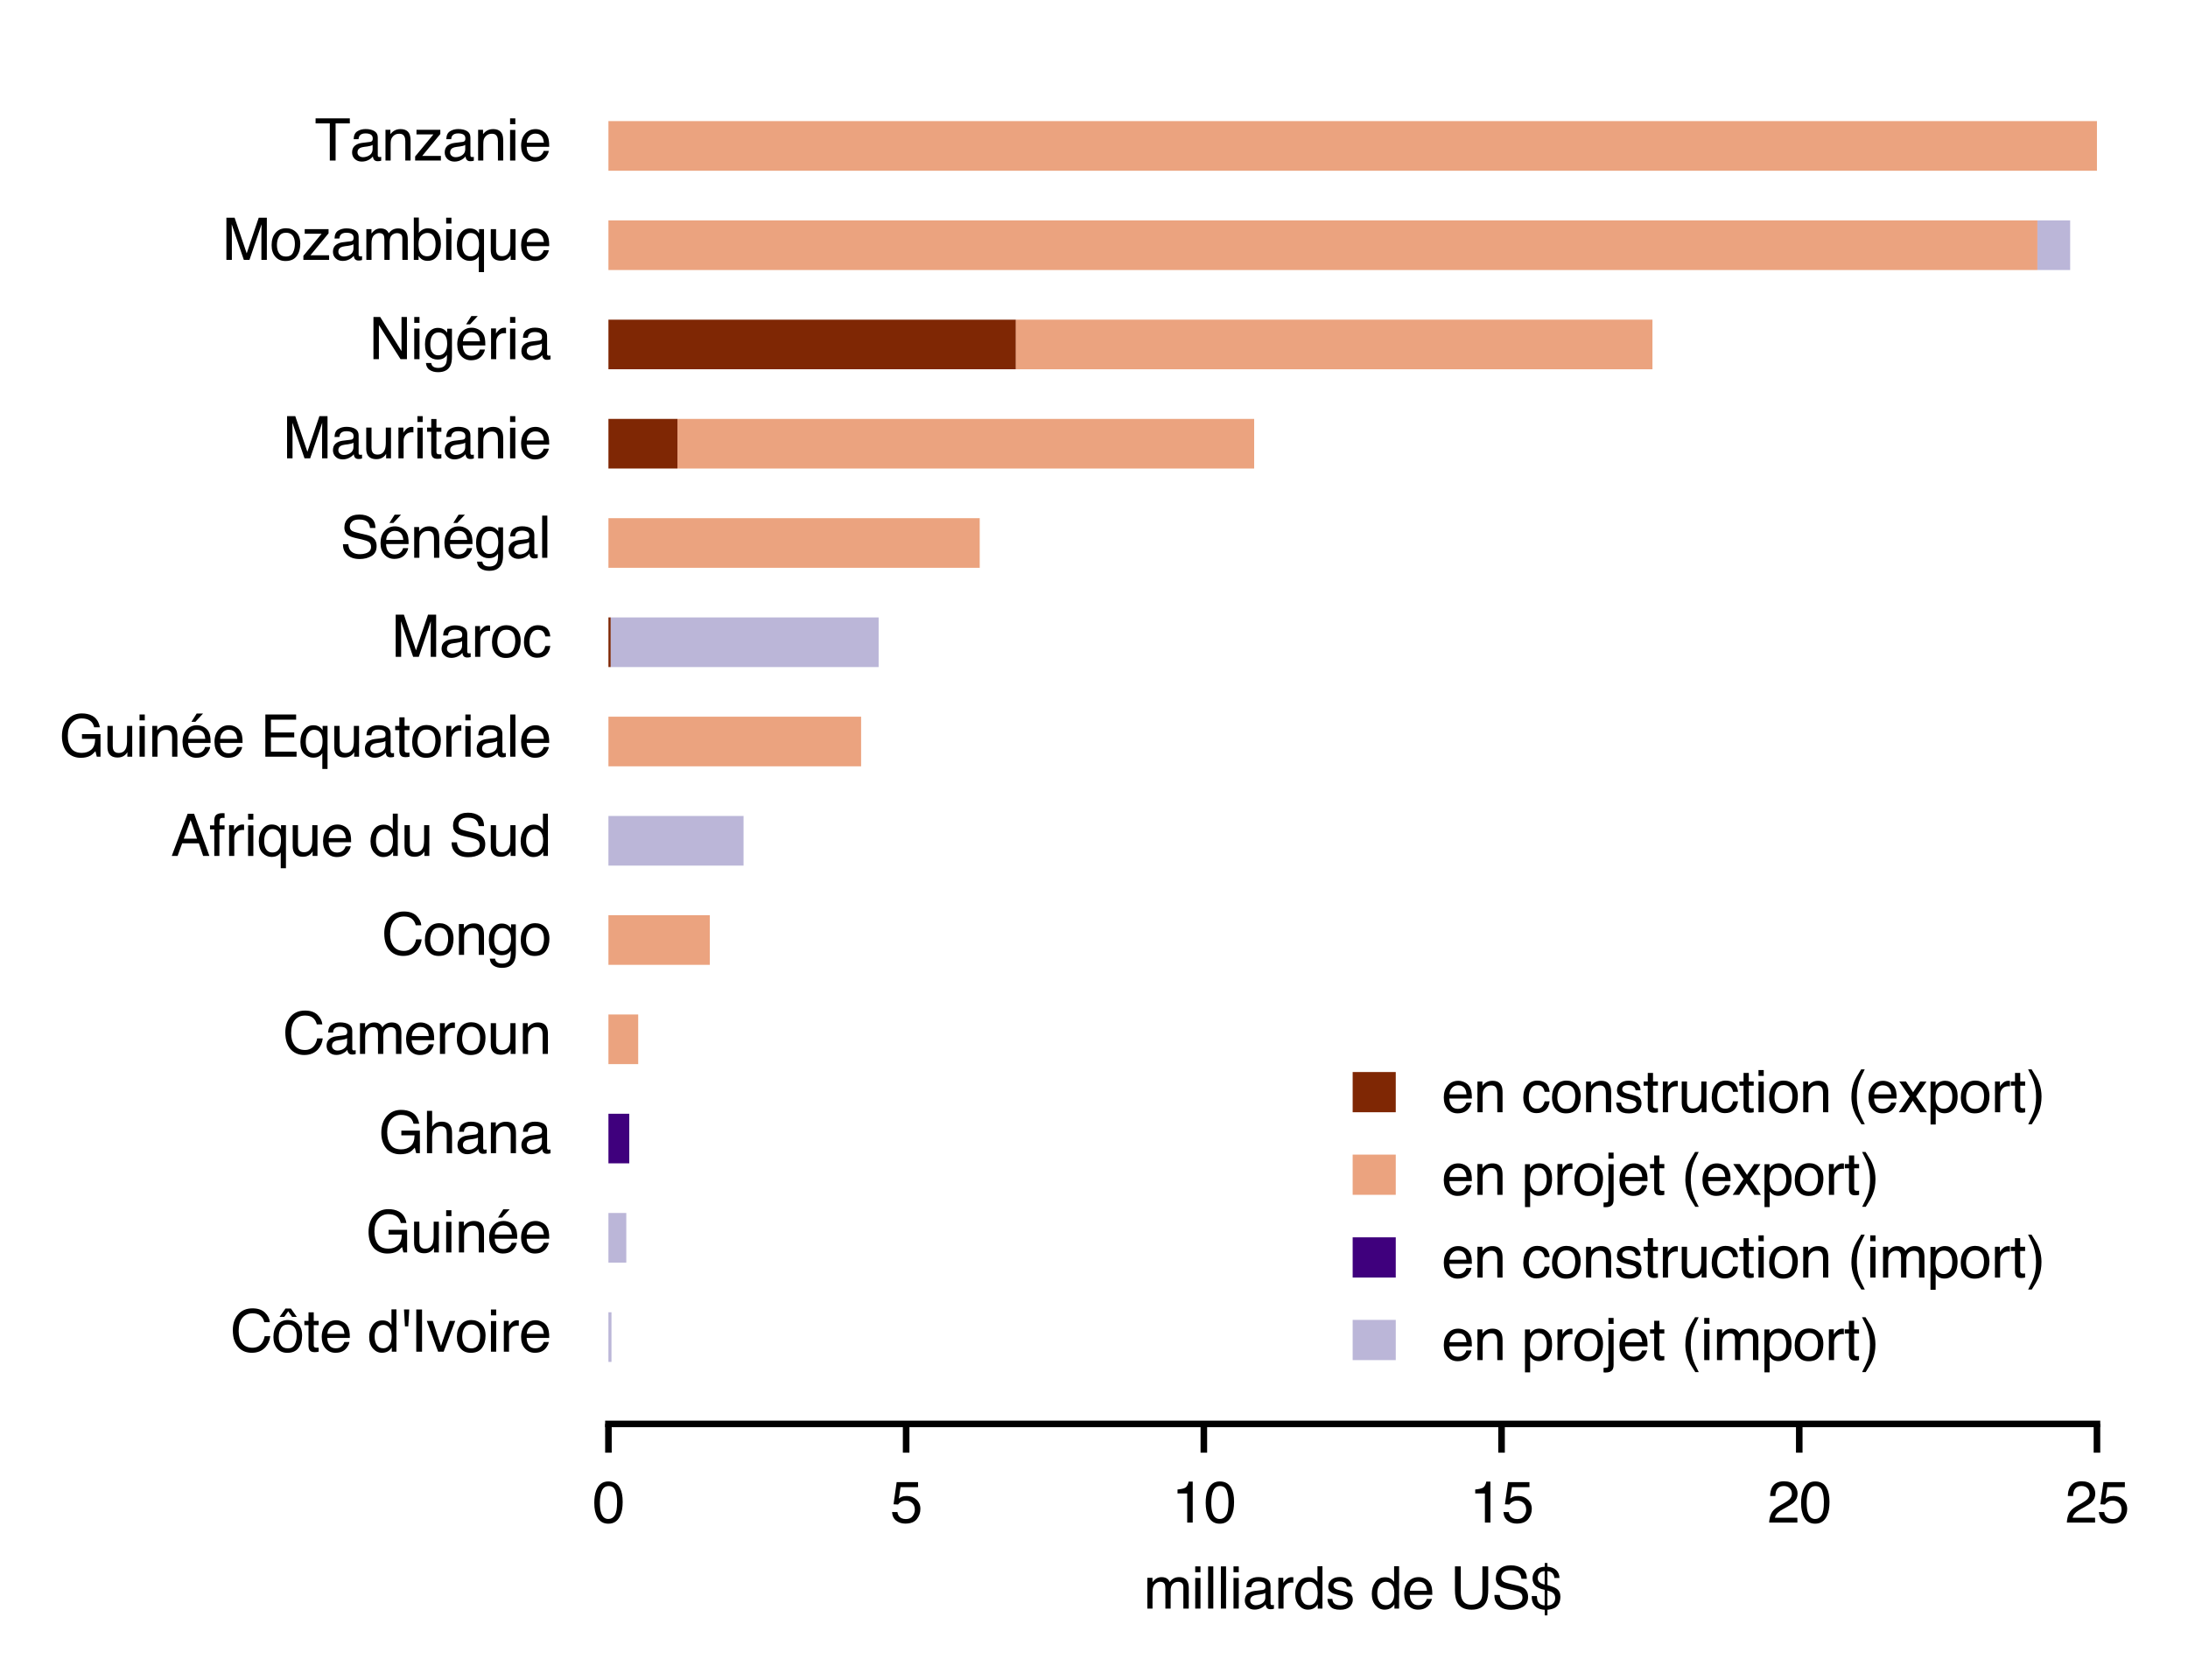 <?xml version="1.0" encoding="utf-8" standalone="no"?>
<!DOCTYPE svg PUBLIC "-//W3C//DTD SVG 1.1//EN"
  "http://www.w3.org/Graphics/SVG/1.1/DTD/svg11.dtd">
<svg xmlns:xlink="http://www.w3.org/1999/xlink" width="266.569pt" height="204.681pt" viewBox="0 0 266.569 204.681" xmlns="http://www.w3.org/2000/svg" version="1.1">
 <defs>
  <style type="text/css">*{stroke-linejoin: round; stroke-linecap: butt}</style>
 </defs>
 <g id="figure_1">
  <g id="patch_1">
   <path d="M 0 204.681 
L 266.569 204.681 
L 266.569 0 
L 0 0 
L 0 204.681 
z
" style="fill: none"/>
  </g>
  <g id="axes_1">
   <g id="patch_2">
    <path d="M 74.127 173.52 
L 255.477 173.52 
L 255.477 7.2 
L 74.127 7.2 
L 74.127 173.52 
z
" style="fill: none"/>
   </g>
   <g id="patch_3">
    <path d="M 74.127 165.96 
L 74.127 165.96 
L 74.127 159.912 
L 74.127 159.912 
z
" clip-path="url(#pd3bef60080)" style="fill: #7f2704"/>
   </g>
   <g id="patch_4">
    <path d="M 74.127 153.864 
L 74.127 153.864 
L 74.127 147.816 
L 74.127 147.816 
z
" clip-path="url(#pd3bef60080)" style="fill: #7f2704"/>
   </g>
   <g id="patch_5">
    <path d="M 74.127 141.768 
L 74.127 141.768 
L 74.127 135.72 
L 74.127 135.72 
z
" clip-path="url(#pd3bef60080)" style="fill: #7f2704"/>
   </g>
   <g id="patch_6">
    <path d="M 74.127 129.672 
L 74.127 129.672 
L 74.127 123.624 
L 74.127 123.624 
z
" clip-path="url(#pd3bef60080)" style="fill: #7f2704"/>
   </g>
   <g id="patch_7">
    <path d="M 74.127 117.576 
L 74.127 117.576 
L 74.127 111.528 
L 74.127 111.528 
z
" clip-path="url(#pd3bef60080)" style="fill: #7f2704"/>
   </g>
   <g id="patch_8">
    <path d="M 74.127 105.48 
L 74.127 105.48 
L 74.127 99.432 
L 74.127 99.432 
z
" clip-path="url(#pd3bef60080)" style="fill: #7f2704"/>
   </g>
   <g id="patch_9">
    <path d="M 74.127 93.384 
L 74.127 93.384 
L 74.127 87.336 
L 74.127 87.336 
z
" clip-path="url(#pd3bef60080)" style="fill: #7f2704"/>
   </g>
   <g id="patch_10">
    <path d="M 74.127 81.288 
L 74.403 81.288 
L 74.403 75.24 
L 74.127 75.24 
z
" clip-path="url(#pd3bef60080)" style="fill: #7f2704"/>
   </g>
   <g id="patch_11">
    <path d="M 74.127 69.192 
L 74.127 69.192 
L 74.127 63.144 
L 74.127 63.144 
z
" clip-path="url(#pd3bef60080)" style="fill: #7f2704"/>
   </g>
   <g id="patch_12">
    <path d="M 74.127 57.096 
L 82.535 57.096 
L 82.535 51.048 
L 74.127 51.048 
z
" clip-path="url(#pd3bef60080)" style="fill: #7f2704"/>
   </g>
   <g id="patch_13">
    <path d="M 74.127 45 
L 123.759 45 
L 123.759 38.952 
L 74.127 38.952 
z
" clip-path="url(#pd3bef60080)" style="fill: #7f2704"/>
   </g>
   <g id="patch_14">
    <path d="M 74.127 32.904 
L 74.127 32.904 
L 74.127 26.856 
L 74.127 26.856 
z
" clip-path="url(#pd3bef60080)" style="fill: #7f2704"/>
   </g>
   <g id="patch_15">
    <path d="M 74.127 20.808 
L 74.127 20.808 
L 74.127 14.76 
L 74.127 14.76 
z
" clip-path="url(#pd3bef60080)" style="fill: #7f2704"/>
   </g>
   <g id="patch_16">
    <path d="M 74.127 165.96 
L 74.127 165.96 
L 74.127 159.912 
L 74.127 159.912 
z
" clip-path="url(#pd3bef60080)" style="fill: #d84801; opacity: 0.5"/>
   </g>
   <g id="patch_17">
    <path d="M 74.127 153.864 
L 74.127 153.864 
L 74.127 147.816 
L 74.127 147.816 
z
" clip-path="url(#pd3bef60080)" style="fill: #d84801; opacity: 0.5"/>
   </g>
   <g id="patch_18">
    <path d="M 74.127 141.768 
L 74.127 141.768 
L 74.127 135.72 
L 74.127 135.72 
z
" clip-path="url(#pd3bef60080)" style="fill: #d84801; opacity: 0.5"/>
   </g>
   <g id="patch_19">
    <path d="M 74.127 129.672 
L 77.754 129.672 
L 77.754 123.624 
L 74.127 123.624 
z
" clip-path="url(#pd3bef60080)" style="fill: #d84801; opacity: 0.5"/>
   </g>
   <g id="patch_20">
    <path d="M 74.127 117.576 
L 86.476 117.576 
L 86.476 111.528 
L 74.127 111.528 
z
" clip-path="url(#pd3bef60080)" style="fill: #d84801; opacity: 0.5"/>
   </g>
   <g id="patch_21">
    <path d="M 74.127 105.48 
L 74.127 105.48 
L 74.127 99.432 
L 74.127 99.432 
z
" clip-path="url(#pd3bef60080)" style="fill: #d84801; opacity: 0.5"/>
   </g>
   <g id="patch_22">
    <path d="M 74.127 93.384 
L 104.911 93.384 
L 104.911 87.336 
L 74.127 87.336 
z
" clip-path="url(#pd3bef60080)" style="fill: #d84801; opacity: 0.5"/>
   </g>
   <g id="patch_23">
    <path d="M 74.403 81.288 
L 74.403 81.288 
L 74.403 75.24 
L 74.403 75.24 
z
" clip-path="url(#pd3bef60080)" style="fill: #d84801; opacity: 0.5"/>
   </g>
   <g id="patch_24">
    <path d="M 74.127 69.192 
L 119.362 69.192 
L 119.362 63.144 
L 74.127 63.144 
z
" clip-path="url(#pd3bef60080)" style="fill: #d84801; opacity: 0.5"/>
   </g>
   <g id="patch_25">
    <path d="M 82.535 57.096 
L 152.797 57.096 
L 152.797 51.048 
L 82.535 51.048 
z
" clip-path="url(#pd3bef60080)" style="fill: #d84801; opacity: 0.5"/>
   </g>
   <g id="patch_26">
    <path d="M 123.759 45 
L 201.322 45 
L 201.322 38.952 
L 123.759 38.952 
z
" clip-path="url(#pd3bef60080)" style="fill: #d84801; opacity: 0.5"/>
   </g>
   <g id="patch_27">
    <path d="M 74.127 32.904 
L 248.223 32.904 
L 248.223 26.856 
L 74.127 26.856 
z
" clip-path="url(#pd3bef60080)" style="fill: #d84801; opacity: 0.5"/>
   </g>
   <g id="patch_28">
    <path d="M 74.127 20.808 
L 291.747 20.808 
L 291.747 14.76 
L 74.127 14.76 
z
" clip-path="url(#pd3bef60080)" style="fill: #d84801; opacity: 0.5"/>
   </g>
   <g id="patch_29">
    <path d="M 74.127 165.96 
L 74.127 165.96 
L 74.127 159.912 
L 74.127 159.912 
z
" clip-path="url(#pd3bef60080)" style="fill: #3f007d"/>
   </g>
   <g id="patch_30">
    <path d="M 74.127 153.864 
L 74.127 153.864 
L 74.127 147.816 
L 74.127 147.816 
z
" clip-path="url(#pd3bef60080)" style="fill: #3f007d"/>
   </g>
   <g id="patch_31">
    <path d="M 74.127 141.768 
L 76.665 141.768 
L 76.665 135.72 
L 74.127 135.72 
z
" clip-path="url(#pd3bef60080)" style="fill: #3f007d"/>
   </g>
   <g id="patch_32">
    <path d="M 77.754 129.672 
L 77.754 129.672 
L 77.754 123.624 
L 77.754 123.624 
z
" clip-path="url(#pd3bef60080)" style="fill: #3f007d"/>
   </g>
   <g id="patch_33">
    <path d="M 86.476 117.576 
L 86.476 117.576 
L 86.476 111.528 
L 86.476 111.528 
z
" clip-path="url(#pd3bef60080)" style="fill: #3f007d"/>
   </g>
   <g id="patch_34">
    <path d="M 74.127 105.48 
L 74.127 105.48 
L 74.127 99.432 
L 74.127 99.432 
z
" clip-path="url(#pd3bef60080)" style="fill: #3f007d"/>
   </g>
   <g id="patch_35">
    <path d="M 104.911 93.384 
L 104.911 93.384 
L 104.911 87.336 
L 104.911 87.336 
z
" clip-path="url(#pd3bef60080)" style="fill: #3f007d"/>
   </g>
   <g id="patch_36">
    <path d="M 74.403 81.288 
L 74.403 81.288 
L 74.403 75.24 
L 74.403 75.24 
z
" clip-path="url(#pd3bef60080)" style="fill: #3f007d"/>
   </g>
   <g id="patch_37">
    <path d="M 119.362 69.192 
L 119.362 69.192 
L 119.362 63.144 
L 119.362 63.144 
z
" clip-path="url(#pd3bef60080)" style="fill: #3f007d"/>
   </g>
   <g id="patch_38">
    <path d="M 152.797 57.096 
L 152.797 57.096 
L 152.797 51.048 
L 152.797 51.048 
z
" clip-path="url(#pd3bef60080)" style="fill: #3f007d"/>
   </g>
   <g id="patch_39">
    <path d="M 201.322 45 
L 201.322 45 
L 201.322 38.952 
L 201.322 38.952 
z
" clip-path="url(#pd3bef60080)" style="fill: #3f007d"/>
   </g>
   <g id="patch_40">
    <path d="M 248.223 32.904 
L 248.223 32.904 
L 248.223 26.856 
L 248.223 26.856 
z
" clip-path="url(#pd3bef60080)" style="fill: #3f007d"/>
   </g>
   <g id="patch_41">
    <path d="M 291.747 20.808 
L 291.747 20.808 
L 291.747 14.76 
L 291.747 14.76 
z
" clip-path="url(#pd3bef60080)" style="fill: #3f007d"/>
   </g>
   <g id="patch_42">
    <path d="M 74.127 165.96 
L 74.498 165.96 
L 74.498 159.912 
L 74.127 159.912 
z
" clip-path="url(#pd3bef60080)" style="fill: #796eb2; opacity: 0.5"/>
   </g>
   <g id="patch_43">
    <path d="M 74.127 153.864 
L 76.303 153.864 
L 76.303 147.816 
L 74.127 147.816 
z
" clip-path="url(#pd3bef60080)" style="fill: #796eb2; opacity: 0.5"/>
   </g>
   <g id="patch_44">
    <path d="M 76.665 141.768 
L 76.665 141.768 
L 76.665 135.72 
L 76.665 135.72 
z
" clip-path="url(#pd3bef60080)" style="fill: #796eb2; opacity: 0.5"/>
   </g>
   <g id="patch_45">
    <path d="M 77.754 129.672 
L 77.754 129.672 
L 77.754 123.624 
L 77.754 123.624 
z
" clip-path="url(#pd3bef60080)" style="fill: #796eb2; opacity: 0.5"/>
   </g>
   <g id="patch_46">
    <path d="M 86.476 117.576 
L 86.476 117.576 
L 86.476 111.528 
L 86.476 111.528 
z
" clip-path="url(#pd3bef60080)" style="fill: #796eb2; opacity: 0.5"/>
   </g>
   <g id="patch_47">
    <path d="M 74.127 105.48 
L 90.589 105.48 
L 90.589 99.432 
L 74.127 99.432 
z
" clip-path="url(#pd3bef60080)" style="fill: #796eb2; opacity: 0.5"/>
   </g>
   <g id="patch_48">
    <path d="M 104.911 93.384 
L 104.911 93.384 
L 104.911 87.336 
L 104.911 87.336 
z
" clip-path="url(#pd3bef60080)" style="fill: #796eb2; opacity: 0.5"/>
   </g>
   <g id="patch_49">
    <path d="M 74.403 81.288 
L 107.046 81.288 
L 107.046 75.24 
L 74.403 75.24 
z
" clip-path="url(#pd3bef60080)" style="fill: #796eb2; opacity: 0.5"/>
   </g>
   <g id="patch_50">
    <path d="M 119.362 69.192 
L 119.362 69.192 
L 119.362 63.144 
L 119.362 63.144 
z
" clip-path="url(#pd3bef60080)" style="fill: #796eb2; opacity: 0.5"/>
   </g>
   <g id="patch_51">
    <path d="M 152.797 57.096 
L 152.797 57.096 
L 152.797 51.048 
L 152.797 51.048 
z
" clip-path="url(#pd3bef60080)" style="fill: #796eb2; opacity: 0.5"/>
   </g>
   <g id="patch_52">
    <path d="M 201.322 45 
L 201.322 45 
L 201.322 38.952 
L 201.322 38.952 
z
" clip-path="url(#pd3bef60080)" style="fill: #796eb2; opacity: 0.5"/>
   </g>
   <g id="patch_53">
    <path d="M 248.223 32.904 
L 252.212 32.904 
L 252.212 26.856 
L 248.223 26.856 
z
" clip-path="url(#pd3bef60080)" style="fill: #796eb2; opacity: 0.5"/>
   </g>
   <g id="patch_54">
    <path d="M 291.747 20.808 
L 291.747 20.808 
L 291.747 14.76 
L 291.747 14.76 
z
" clip-path="url(#pd3bef60080)" style="fill: #796eb2; opacity: 0.5"/>
   </g>
   <g id="matplotlib.axis_1">
    <g id="xtick_1">
     <g id="line2d_1">
      <defs>
       <path id="me8dd65f9f5" d="M 0 0 
L 0 3.5 
" style="stroke: #000000; stroke-width: 0.8"/>
      </defs>
      <g>
       <use xlink:href="#me8dd65f9f5" x="74.127" y="173.52" style="stroke: #000000; stroke-width: 0.8"/>
      </g>
     </g>
     <g id="text_1">
      <!-- 0 -->
      <g transform="translate(72.18 185.541) scale(0.07 -0.07)">
       <defs>
        <path id="Helvetica-30" d="M 1731 4475 
Q 2600 4475 2988 3759 
Q 3288 3206 3288 2244 
Q 3288 1331 3016 734 
Q 2622 -122 1728 -122 
Q 922 -122 528 578 
Q 200 1163 200 2147 
Q 200 2909 397 3456 
Q 766 4475 1731 4475 
z
M 1725 391 
Q 2163 391 2422 778 
Q 2681 1166 2681 2222 
Q 2681 2984 2493 3476 
Q 2306 3969 1766 3969 
Q 1269 3969 1039 3501 
Q 809 3034 809 2125 
Q 809 1441 956 1025 
Q 1181 391 1725 391 
z
" transform="scale(0.016)"/>
       </defs>
       <use xlink:href="#Helvetica-30"/>
      </g>
     </g>
    </g>
    <g id="xtick_2">
     <g id="line2d_2">
      <g>
       <use xlink:href="#me8dd65f9f5" x="110.397" y="173.52" style="stroke: #000000; stroke-width: 0.8"/>
      </g>
     </g>
     <g id="text_2">
      <!-- 5 -->
      <g transform="translate(108.45 185.541) scale(0.07 -0.07)">
       <defs>
        <path id="Helvetica-35" d="M 791 1141 
Q 847 659 1238 475 
Q 1438 381 1700 381 
Q 2200 381 2440 700 
Q 2681 1019 2681 1406 
Q 2681 1875 2395 2131 
Q 2109 2388 1709 2388 
Q 1419 2388 1211 2275 
Q 1003 2163 856 1963 
L 369 1991 
L 709 4400 
L 3034 4400 
L 3034 3856 
L 1131 3856 
L 941 2613 
Q 1097 2731 1238 2791 
Q 1488 2894 1816 2894 
Q 2431 2894 2859 2497 
Q 3288 2100 3288 1491 
Q 3288 856 2895 371 
Q 2503 -113 1644 -113 
Q 1097 -113 676 195 
Q 256 503 206 1141 
L 791 1141 
z
" transform="scale(0.016)"/>
       </defs>
       <use xlink:href="#Helvetica-35"/>
      </g>
     </g>
    </g>
    <g id="xtick_3">
     <g id="line2d_3">
      <g>
       <use xlink:href="#me8dd65f9f5" x="146.667" y="173.52" style="stroke: #000000; stroke-width: 0.8"/>
      </g>
     </g>
     <g id="text_3">
      <!-- 10 -->
      <g transform="translate(142.774 185.541) scale(0.07 -0.07)">
       <defs>
        <path id="Helvetica-31" d="M 613 3169 
L 613 3600 
Q 1222 3659 1462 3798 
Q 1703 3938 1822 4456 
L 2266 4456 
L 2266 0 
L 1666 0 
L 1666 3169 
L 613 3169 
z
" transform="scale(0.016)"/>
       </defs>
       <use xlink:href="#Helvetica-31"/>
       <use xlink:href="#Helvetica-30" x="55.615"/>
      </g>
     </g>
    </g>
    <g id="xtick_4">
     <g id="line2d_4">
      <g>
       <use xlink:href="#me8dd65f9f5" x="182.937" y="173.52" style="stroke: #000000; stroke-width: 0.8"/>
      </g>
     </g>
     <g id="text_4">
      <!-- 15 -->
      <g transform="translate(179.044 185.541) scale(0.07 -0.07)">
       <use xlink:href="#Helvetica-31"/>
       <use xlink:href="#Helvetica-35" x="55.615"/>
      </g>
     </g>
    </g>
    <g id="xtick_5">
     <g id="line2d_5">
      <g>
       <use xlink:href="#me8dd65f9f5" x="219.207" y="173.52" style="stroke: #000000; stroke-width: 0.8"/>
      </g>
     </g>
     <g id="text_5">
      <!-- 20 -->
      <g transform="translate(215.314 185.541) scale(0.07 -0.07)">
       <defs>
        <path id="Helvetica-32" d="M 200 0 
Q 231 578 439 1006 
Q 647 1434 1250 1784 
L 1850 2131 
Q 2253 2366 2416 2531 
Q 2672 2791 2672 3125 
Q 2672 3516 2437 3745 
Q 2203 3975 1813 3975 
Q 1234 3975 1013 3538 
Q 894 3303 881 2888 
L 309 2888 
Q 319 3472 525 3841 
Q 891 4491 1816 4491 
Q 2584 4491 2939 4075 
Q 3294 3659 3294 3150 
Q 3294 2613 2916 2231 
Q 2697 2009 2131 1694 
L 1703 1456 
Q 1397 1288 1222 1134 
Q 909 863 828 531 
L 3272 531 
L 3272 0 
L 200 0 
z
" transform="scale(0.016)"/>
       </defs>
       <use xlink:href="#Helvetica-32"/>
       <use xlink:href="#Helvetica-30" x="55.615"/>
      </g>
     </g>
    </g>
    <g id="xtick_6">
     <g id="line2d_6">
      <g>
       <use xlink:href="#me8dd65f9f5" x="255.477" y="173.52" style="stroke: #000000; stroke-width: 0.8"/>
      </g>
     </g>
     <g id="text_6">
      <!-- 25 -->
      <g transform="translate(251.584 185.541) scale(0.07 -0.07)">
       <use xlink:href="#Helvetica-32"/>
       <use xlink:href="#Helvetica-35" x="55.615"/>
      </g>
     </g>
    </g>
    <g id="text_7">
     <!-- milliards de US$ -->
     <g transform="translate(139.322 196.022) scale(0.07 -0.07)">
      <defs>
       <path id="Helvetica-6d" d="M 413 3347 
L 969 3347 
L 969 2872 
Q 1169 3119 1331 3231 
Q 1609 3422 1963 3422 
Q 2363 3422 2606 3225 
Q 2744 3113 2856 2894 
Q 3044 3163 3297 3292 
Q 3550 3422 3866 3422 
Q 4541 3422 4784 2934 
Q 4916 2672 4916 2228 
L 4916 0 
L 4331 0 
L 4331 2325 
Q 4331 2659 4164 2784 
Q 3997 2909 3756 2909 
Q 3425 2909 3186 2687 
Q 2947 2466 2947 1947 
L 2947 0 
L 2375 0 
L 2375 2184 
Q 2375 2525 2294 2681 
Q 2166 2916 1816 2916 
Q 1497 2916 1236 2669 
Q 975 2422 975 1775 
L 975 0 
L 413 0 
L 413 3347 
z
" transform="scale(0.016)"/>
       <path id="Helvetica-69" d="M 413 3331 
L 984 3331 
L 984 0 
L 413 0 
L 413 3331 
z
M 413 4591 
L 984 4591 
L 984 3953 
L 413 3953 
L 413 4591 
z
" transform="scale(0.016)"/>
       <path id="Helvetica-6c" d="M 428 4591 
L 991 4591 
L 991 0 
L 428 0 
L 428 4591 
z
" transform="scale(0.016)"/>
       <path id="Helvetica-61" d="M 844 891 
Q 844 647 1022 506 
Q 1200 366 1444 366 
Q 1741 366 2019 503 
Q 2488 731 2488 1250 
L 2488 1703 
Q 2384 1638 2221 1594 
Q 2059 1550 1903 1531 
L 1563 1488 
Q 1256 1447 1103 1359 
Q 844 1213 844 891 
z
M 2206 2028 
Q 2400 2053 2466 2191 
Q 2503 2266 2503 2406 
Q 2503 2694 2298 2823 
Q 2094 2953 1713 2953 
Q 1272 2953 1088 2716 
Q 984 2584 953 2325 
L 428 2325 
Q 444 2944 830 3186 
Q 1216 3428 1725 3428 
Q 2316 3428 2684 3203 
Q 3050 2978 3050 2503 
L 3050 575 
Q 3050 488 3086 434 
Q 3122 381 3238 381 
Q 3275 381 3322 386 
Q 3369 391 3422 400 
L 3422 -16 
Q 3291 -53 3222 -62 
Q 3153 -72 3034 -72 
Q 2744 -72 2613 134 
Q 2544 244 2516 444 
Q 2344 219 2022 53 
Q 1700 -113 1313 -113 
Q 847 -113 551 170 
Q 256 453 256 878 
Q 256 1344 547 1600 
Q 838 1856 1309 1916 
L 2206 2028 
z
M 1741 3428 
L 1741 3428 
z
" transform="scale(0.016)"/>
       <path id="Helvetica-72" d="M 428 3347 
L 963 3347 
L 963 2769 
Q 1028 2938 1284 3180 
Q 1541 3422 1875 3422 
Q 1891 3422 1928 3419 
Q 1966 3416 2056 3406 
L 2056 2813 
Q 2006 2822 1964 2825 
Q 1922 2828 1872 2828 
Q 1447 2828 1219 2554 
Q 991 2281 991 1925 
L 991 0 
L 428 0 
L 428 3347 
z
" transform="scale(0.016)"/>
       <path id="Helvetica-64" d="M 769 1634 
Q 769 1097 997 734 
Q 1225 372 1728 372 
Q 2119 372 2370 708 
Q 2622 1044 2622 1672 
Q 2622 2306 2362 2611 
Q 2103 2916 1722 2916 
Q 1297 2916 1033 2591 
Q 769 2266 769 1634 
z
M 1616 3406 
Q 2000 3406 2259 3244 
Q 2409 3150 2600 2916 
L 2600 4606 
L 3141 4606 
L 3141 0 
L 2634 0 
L 2634 466 
Q 2438 156 2169 18 
Q 1900 -119 1553 -119 
Q 994 -119 584 351 
Q 175 822 175 1603 
Q 175 2334 548 2870 
Q 922 3406 1616 3406 
z
" transform="scale(0.016)"/>
       <path id="Helvetica-73" d="M 747 1050 
Q 772 769 888 619 
Q 1100 347 1625 347 
Q 1938 347 2175 483 
Q 2413 619 2413 903 
Q 2413 1119 2222 1231 
Q 2100 1300 1741 1391 
L 1294 1503 
Q 866 1609 663 1741 
Q 300 1969 300 2372 
Q 300 2847 642 3140 
Q 984 3434 1563 3434 
Q 2319 3434 2653 2991 
Q 2863 2709 2856 2384 
L 2325 2384 
Q 2309 2575 2191 2731 
Q 1997 2953 1519 2953 
Q 1200 2953 1036 2831 
Q 872 2709 872 2509 
Q 872 2291 1088 2159 
Q 1213 2081 1456 2022 
L 1828 1931 
Q 2434 1784 2641 1647 
Q 2969 1431 2969 969 
Q 2969 522 2630 197 
Q 2291 -128 1597 -128 
Q 850 -128 539 211 
Q 228 550 206 1050 
L 747 1050 
z
M 1578 3428 
L 1578 3428 
z
" transform="scale(0.016)"/>
       <path id="Helvetica-20" transform="scale(0.016)"/>
       <path id="Helvetica-65" d="M 1806 3422 
Q 2163 3422 2497 3255 
Q 2831 3088 3006 2822 
Q 3175 2569 3231 2231 
Q 3281 2000 3281 1494 
L 828 1494 
Q 844 984 1069 676 
Q 1294 369 1766 369 
Q 2206 369 2469 659 
Q 2619 828 2681 1050 
L 3234 1050 
Q 3213 866 3089 639 
Q 2966 413 2813 269 
Q 2556 19 2178 -69 
Q 1975 -119 1719 -119 
Q 1094 -119 659 336 
Q 225 791 225 1609 
Q 225 2416 662 2919 
Q 1100 3422 1806 3422 
z
M 2703 1941 
Q 2669 2306 2544 2525 
Q 2313 2931 1772 2931 
Q 1384 2931 1121 2651 
Q 859 2372 844 1941 
L 2703 1941 
z
M 1753 3428 
L 1753 3428 
z
" transform="scale(0.016)"/>
       <path id="Helvetica-55" d="M 1163 4591 
L 1163 1753 
Q 1163 1253 1350 922 
Q 1628 422 2288 422 
Q 3078 422 3363 963 
Q 3516 1256 3516 1753 
L 3516 4591 
L 4147 4591 
L 4147 2013 
Q 4147 1166 3919 709 
Q 3500 -122 2338 -122 
Q 1175 -122 759 709 
Q 531 1166 531 2013 
L 531 4591 
L 1163 4591 
z
M 2341 4591 
L 2341 4591 
z
" transform="scale(0.016)"/>
       <path id="Helvetica-53" d="M 894 1481 
Q 916 1091 1078 847 
Q 1388 391 2169 391 
Q 2519 391 2806 491 
Q 3363 684 3363 1184 
Q 3363 1559 3128 1719 
Q 2891 1875 2384 1991 
L 1763 2131 
Q 1153 2269 900 2434 
Q 463 2722 463 3294 
Q 463 3913 891 4309 
Q 1319 4706 2103 4706 
Q 2825 4706 3329 4357 
Q 3834 4009 3834 3244 
L 3250 3244 
Q 3203 3613 3050 3809 
Q 2766 4169 2084 4169 
Q 1534 4169 1293 3937 
Q 1053 3706 1053 3400 
Q 1053 3063 1334 2906 
Q 1519 2806 2169 2656 
L 2813 2509 
Q 3278 2403 3531 2219 
Q 3969 1897 3969 1284 
Q 3969 522 3414 194 
Q 2859 -134 2125 -134 
Q 1269 -134 784 303 
Q 300 738 309 1481 
L 894 1481 
z
M 2150 4716 
L 2150 4716 
z
" transform="scale(0.016)"/>
       <path id="Helvetica-24" d="M 1909 325 
Q 2444 350 2647 716 
Q 2753 903 2753 1150 
Q 2753 1541 2466 1744 
Q 2300 1863 1909 1969 
L 1909 325 
z
M 850 3341 
Q 850 3031 1054 2856 
Q 1259 2681 1606 2613 
L 1606 4081 
Q 1197 4066 1023 3831 
Q 850 3597 850 3341 
z
M 288 3303 
Q 288 3778 636 4159 
Q 984 4541 1613 4547 
L 1613 4963 
L 1909 4963 
L 1909 4553 
Q 2531 4509 2864 4186 
Q 3197 3863 3213 3331 
L 2666 3331 
Q 2644 3569 2538 3741 
Q 2341 4056 1909 4072 
L 1909 2553 
Q 2634 2350 2894 2172 
Q 3316 1878 3316 1303 
Q 3316 472 2775 122 
Q 2475 -72 1909 -134 
L 1909 -741 
L 1613 -741 
L 1613 -134 
Q 703 -75 378 509 
Q 200 825 200 1363 
L 753 1363 
Q 778 934 888 738 
Q 1081 384 1606 341 
L 1606 2044 
Q 931 2172 609 2472 
Q 288 2772 288 3303 
z
" transform="scale(0.016)"/>
      </defs>
      <use xlink:href="#Helvetica-6d"/>
      <use xlink:href="#Helvetica-69" x="83.301"/>
      <use xlink:href="#Helvetica-6c" x="105.518"/>
      <use xlink:href="#Helvetica-6c" x="127.734"/>
      <use xlink:href="#Helvetica-69" x="149.951"/>
      <use xlink:href="#Helvetica-61" x="172.168"/>
      <use xlink:href="#Helvetica-72" x="227.783"/>
      <use xlink:href="#Helvetica-64" x="261.084"/>
      <use xlink:href="#Helvetica-73" x="316.699"/>
      <use xlink:href="#Helvetica-20" x="366.699"/>
      <use xlink:href="#Helvetica-64" x="394.482"/>
      <use xlink:href="#Helvetica-65" x="450.098"/>
      <use xlink:href="#Helvetica-20" x="505.713"/>
      <use xlink:href="#Helvetica-55" x="533.496"/>
      <use xlink:href="#Helvetica-53" x="605.713"/>
      <use xlink:href="#Helvetica-24" x="672.412"/>
     </g>
    </g>
   </g>
   <g id="matplotlib.axis_2">
    <g id="ytick_1">
     <g id="text_8">
      <!-- Côte d'Ivoire -->
      <g transform="translate(28.051 164.717) scale(0.07 -0.07)">
       <defs>
        <path id="Helvetica-43" d="M 2422 4716 
Q 3294 4716 3775 4256 
Q 4256 3797 4309 3213 
L 3703 3213 
Q 3600 3656 3292 3915 
Q 2984 4175 2428 4175 
Q 1750 4175 1333 3698 
Q 916 3222 916 2238 
Q 916 1431 1292 929 
Q 1669 428 2416 428 
Q 3103 428 3463 956 
Q 3653 1234 3747 1688 
L 4353 1688 
Q 4272 963 3816 472 
Q 3269 -119 2341 -119 
Q 1541 -119 997 366 
Q 281 1006 281 2344 
Q 281 3359 819 4009 
Q 1400 4716 2422 4716 
z
M 2297 4716 
L 2297 4716 
z
" transform="scale(0.016)"/>
        <path id="Helvetica-f4" d="M 1741 363 
Q 2300 363 2508 786 
Q 2716 1209 2716 1728 
Q 2716 2197 2566 2491 
Q 2328 2953 1747 2953 
Q 1231 2953 997 2559 
Q 763 2166 763 1609 
Q 763 1075 997 719 
Q 1231 363 1741 363 
z
M 1763 3444 
Q 2409 3444 2856 3012 
Q 3303 2581 3303 1744 
Q 3303 934 2909 406 
Q 2516 -122 1688 -122 
Q 997 -122 590 345 
Q 184 813 184 1600 
Q 184 2444 612 2944 
Q 1041 3444 1763 3444 
z
M 1744 3428 
L 1744 3428 
z
M 2088 4694 
L 2725 3791 
L 2213 3791 
L 1791 4391 
L 1369 3791 
L 859 3791 
L 1494 4694 
L 2088 4694 
z
" transform="scale(0.016)"/>
        <path id="Helvetica-74" d="M 525 4281 
L 1094 4281 
L 1094 3347 
L 1628 3347 
L 1628 2888 
L 1094 2888 
L 1094 703 
Q 1094 528 1213 469 
Q 1278 434 1431 434 
Q 1472 434 1519 436 
Q 1566 438 1628 444 
L 1628 0 
Q 1531 -28 1426 -40 
Q 1322 -53 1200 -53 
Q 806 -53 665 148 
Q 525 350 525 672 
L 525 2888 
L 72 2888 
L 72 3347 
L 525 3347 
L 525 4281 
z
" transform="scale(0.016)"/>
        <path id="Helvetica-27" d="M 1056 4591 
L 953 2753 
L 591 2753 
L 488 4591 
L 1056 4591 
z
" transform="scale(0.016)"/>
        <path id="Helvetica-49" d="M 628 4591 
L 1256 4591 
L 1256 0 
L 628 0 
L 628 4591 
z
" transform="scale(0.016)"/>
        <path id="Helvetica-76" d="M 688 3347 
L 1581 622 
L 2516 3347 
L 3131 3347 
L 1869 0 
L 1269 0 
L 34 3347 
L 688 3347 
z
" transform="scale(0.016)"/>
        <path id="Helvetica-6f" d="M 1741 363 
Q 2300 363 2508 786 
Q 2716 1209 2716 1728 
Q 2716 2197 2566 2491 
Q 2328 2953 1747 2953 
Q 1231 2953 997 2559 
Q 763 2166 763 1609 
Q 763 1075 997 719 
Q 1231 363 1741 363 
z
M 1763 3444 
Q 2409 3444 2856 3012 
Q 3303 2581 3303 1744 
Q 3303 934 2909 406 
Q 2516 -122 1688 -122 
Q 997 -122 590 345 
Q 184 813 184 1600 
Q 184 2444 612 2944 
Q 1041 3444 1763 3444 
z
M 1744 3428 
L 1744 3428 
z
" transform="scale(0.016)"/>
       </defs>
       <use xlink:href="#Helvetica-43"/>
       <use xlink:href="#Helvetica-f4" x="72.217"/>
       <use xlink:href="#Helvetica-74" x="127.832"/>
       <use xlink:href="#Helvetica-65" x="155.615"/>
       <use xlink:href="#Helvetica-20" x="211.23"/>
       <use xlink:href="#Helvetica-64" x="239.014"/>
       <use xlink:href="#Helvetica-27" x="294.629"/>
       <use xlink:href="#Helvetica-49" x="313.721"/>
       <use xlink:href="#Helvetica-76" x="341.504"/>
       <use xlink:href="#Helvetica-6f" x="391.504"/>
       <use xlink:href="#Helvetica-69" x="447.119"/>
       <use xlink:href="#Helvetica-72" x="469.336"/>
       <use xlink:href="#Helvetica-65" x="502.637"/>
      </g>
     </g>
    </g>
    <g id="ytick_2">
     <g id="text_9">
      <!-- Guinée -->
      <g transform="translate(44.556 152.621) scale(0.07 -0.07)">
       <defs>
        <path id="Helvetica-47" d="M 2472 4709 
Q 3119 4709 3591 4459 
Q 4275 4100 4428 3200 
L 3813 3200 
Q 3700 3703 3347 3933 
Q 2994 4163 2456 4163 
Q 1819 4163 1383 3684 
Q 947 3206 947 2259 
Q 947 1441 1306 927 
Q 1666 413 2478 413 
Q 3100 413 3508 773 
Q 3916 1134 3925 1941 
L 2488 1941 
L 2488 2456 
L 4503 2456 
L 4503 0 
L 4103 0 
L 3953 591 
Q 3638 244 3394 109 
Q 2984 -122 2353 -122 
Q 1538 -122 950 406 
Q 309 1069 309 2225 
Q 309 3378 934 4059 
Q 1528 4709 2472 4709 
z
M 2369 4716 
L 2369 4716 
z
" transform="scale(0.016)"/>
        <path id="Helvetica-75" d="M 975 3347 
L 975 1125 
Q 975 869 1056 706 
Q 1206 406 1616 406 
Q 2203 406 2416 931 
Q 2531 1213 2531 1703 
L 2531 3347 
L 3094 3347 
L 3094 0 
L 2563 0 
L 2569 494 
Q 2459 303 2297 172 
Q 1975 -91 1516 -91 
Q 800 -91 541 388 
Q 400 644 400 1072 
L 400 3347 
L 975 3347 
z
M 1747 3428 
L 1747 3428 
z
" transform="scale(0.016)"/>
        <path id="Helvetica-6e" d="M 413 3347 
L 947 3347 
L 947 2872 
Q 1184 3166 1450 3294 
Q 1716 3422 2041 3422 
Q 2753 3422 3003 2925 
Q 3141 2653 3141 2147 
L 3141 0 
L 2569 0 
L 2569 2109 
Q 2569 2416 2478 2603 
Q 2328 2916 1934 2916 
Q 1734 2916 1606 2875 
Q 1375 2806 1200 2600 
Q 1059 2434 1017 2257 
Q 975 2081 975 1753 
L 975 0 
L 413 0 
L 413 3347 
z
M 1734 3428 
L 1734 3428 
z
" transform="scale(0.016)"/>
        <path id="Helvetica-e9" d="M 1806 3422 
Q 2163 3422 2497 3255 
Q 2831 3088 3006 2822 
Q 3175 2569 3231 2231 
Q 3281 2000 3281 1494 
L 828 1494 
Q 844 984 1069 676 
Q 1294 369 1766 369 
Q 2206 369 2469 659 
Q 2619 828 2681 1050 
L 3234 1050 
Q 3213 866 3089 639 
Q 2966 413 2813 269 
Q 2556 19 2178 -69 
Q 1975 -119 1719 -119 
Q 1094 -119 659 336 
Q 225 791 225 1609 
Q 225 2416 662 2919 
Q 1100 3422 1806 3422 
z
M 2703 1941 
Q 2669 2306 2544 2525 
Q 2313 2931 1772 2931 
Q 1384 2931 1121 2651 
Q 859 2372 844 1941 
L 2703 1941 
z
M 1753 3428 
L 1753 3428 
z
M 2456 4694 
L 1622 3791 
L 1191 3791 
L 1763 4694 
L 2456 4694 
z
" transform="scale(0.016)"/>
       </defs>
       <use xlink:href="#Helvetica-47"/>
       <use xlink:href="#Helvetica-75" x="77.783"/>
       <use xlink:href="#Helvetica-69" x="133.398"/>
       <use xlink:href="#Helvetica-6e" x="155.615"/>
       <use xlink:href="#Helvetica-e9" x="211.23"/>
       <use xlink:href="#Helvetica-65" x="266.846"/>
      </g>
     </g>
    </g>
    <g id="ytick_3">
     <g id="text_10">
      <!-- Ghana -->
      <g transform="translate(46.111 140.525) scale(0.07 -0.07)">
       <defs>
        <path id="Helvetica-68" d="M 413 4606 
L 975 4606 
L 975 2894 
Q 1175 3147 1334 3250 
Q 1606 3428 2013 3428 
Q 2741 3428 3000 2919 
Q 3141 2641 3141 2147 
L 3141 0 
L 2563 0 
L 2563 2109 
Q 2563 2478 2469 2650 
Q 2316 2925 1894 2925 
Q 1544 2925 1259 2684 
Q 975 2444 975 1775 
L 975 0 
L 413 0 
L 413 4606 
z
" transform="scale(0.016)"/>
       </defs>
       <use xlink:href="#Helvetica-47"/>
       <use xlink:href="#Helvetica-68" x="77.783"/>
       <use xlink:href="#Helvetica-61" x="133.398"/>
       <use xlink:href="#Helvetica-6e" x="189.014"/>
       <use xlink:href="#Helvetica-61" x="244.629"/>
      </g>
     </g>
    </g>
    <g id="ytick_4">
     <g id="text_11">
      <!-- Cameroun -->
      <g transform="translate(34.446 128.429) scale(0.07 -0.07)">
       <use xlink:href="#Helvetica-43"/>
       <use xlink:href="#Helvetica-61" x="72.217"/>
       <use xlink:href="#Helvetica-6d" x="127.832"/>
       <use xlink:href="#Helvetica-65" x="211.133"/>
       <use xlink:href="#Helvetica-72" x="266.748"/>
       <use xlink:href="#Helvetica-6f" x="300.049"/>
       <use xlink:href="#Helvetica-75" x="355.664"/>
       <use xlink:href="#Helvetica-6e" x="411.279"/>
      </g>
     </g>
    </g>
    <g id="ytick_5">
     <g id="text_12">
      <!-- Congo -->
      <g transform="translate(46.501 116.357) scale(0.07 -0.07)">
       <defs>
        <path id="Helvetica-67" d="M 1594 3406 
Q 1988 3406 2281 3213 
Q 2441 3103 2606 2894 
L 2606 3316 
L 3125 3316 
L 3125 272 
Q 3125 -366 2938 -734 
Q 2588 -1416 1616 -1416 
Q 1075 -1416 706 -1173 
Q 338 -931 294 -416 
L 866 -416 
Q 906 -641 1028 -763 
Q 1219 -950 1628 -950 
Q 2275 -950 2475 -494 
Q 2594 -225 2584 466 
Q 2416 209 2178 84 
Q 1941 -41 1550 -41 
Q 1006 -41 598 345 
Q 191 731 191 1622 
Q 191 2463 602 2934 
Q 1013 3406 1594 3406 
z
M 2606 1688 
Q 2606 2309 2350 2609 
Q 2094 2909 1697 2909 
Q 1103 2909 884 2353 
Q 769 2056 769 1575 
Q 769 1009 998 714 
Q 1228 419 1616 419 
Q 2222 419 2469 966 
Q 2606 1275 2606 1688 
z
M 1659 3428 
L 1659 3428 
z
" transform="scale(0.016)"/>
       </defs>
       <use xlink:href="#Helvetica-43"/>
       <use xlink:href="#Helvetica-6f" x="72.217"/>
       <use xlink:href="#Helvetica-6e" x="127.832"/>
       <use xlink:href="#Helvetica-67" x="183.447"/>
       <use xlink:href="#Helvetica-6f" x="239.062"/>
      </g>
     </g>
    </g>
    <g id="ytick_6">
     <g id="text_13">
      <!-- Afrique du Sud -->
      <g transform="translate(20.819 104.306) scale(0.07 -0.07)">
       <defs>
        <path id="Helvetica-41" d="M 2844 1881 
L 2147 3909 
L 1406 1881 
L 2844 1881 
z
M 1822 4591 
L 2525 4591 
L 4191 0 
L 3509 0 
L 3044 1375 
L 1228 1375 
L 731 0 
L 94 0 
L 1822 4591 
z
" transform="scale(0.016)"/>
        <path id="Helvetica-66" d="M 553 3856 
Q 566 4206 675 4369 
Q 872 4656 1434 4656 
Q 1488 4656 1544 4653 
Q 1600 4650 1672 4644 
L 1672 4131 
Q 1584 4138 1545 4139 
Q 1506 4141 1472 4141 
Q 1216 4141 1166 4008 
Q 1116 3875 1116 3331 
L 1672 3331 
L 1672 2888 
L 1109 2888 
L 1109 0 
L 553 0 
L 553 2888 
L 88 2888 
L 88 3331 
L 553 3331 
L 553 3856 
z
" transform="scale(0.016)"/>
        <path id="Helvetica-71" d="M 775 1628 
Q 775 1194 897 900 
Q 1113 378 1669 378 
Q 2256 378 2478 928 
Q 2600 1231 2600 1703 
Q 2600 2138 2466 2428 
Q 2238 2925 1663 2925 
Q 1297 2925 1036 2608 
Q 775 2291 775 1628 
z
M 1606 3422 
Q 2022 3422 2306 3213 
Q 2463 3100 2606 2881 
L 2606 3347 
L 3141 3347 
L 3141 -1334 
L 2575 -1334 
L 2575 384 
Q 2434 159 2186 26 
Q 1938 -106 1566 -106 
Q 1031 -106 609 312 
Q 188 731 188 1588 
Q 188 2391 583 2906 
Q 978 3422 1606 3422 
z
" transform="scale(0.016)"/>
       </defs>
       <use xlink:href="#Helvetica-41"/>
       <use xlink:href="#Helvetica-66" x="66.699"/>
       <use xlink:href="#Helvetica-72" x="94.482"/>
       <use xlink:href="#Helvetica-69" x="127.783"/>
       <use xlink:href="#Helvetica-71" x="150"/>
       <use xlink:href="#Helvetica-75" x="205.615"/>
       <use xlink:href="#Helvetica-65" x="261.23"/>
       <use xlink:href="#Helvetica-20" x="316.846"/>
       <use xlink:href="#Helvetica-64" x="344.629"/>
       <use xlink:href="#Helvetica-75" x="400.244"/>
       <use xlink:href="#Helvetica-20" x="455.859"/>
       <use xlink:href="#Helvetica-53" x="483.643"/>
       <use xlink:href="#Helvetica-75" x="550.342"/>
       <use xlink:href="#Helvetica-64" x="605.957"/>
      </g>
     </g>
    </g>
    <g id="ytick_7">
     <g id="text_14">
      <!-- Guinée Equatoriale -->
      <g transform="translate(7.2 92.21) scale(0.07 -0.07)">
       <defs>
        <path id="Helvetica-45" d="M 547 4591 
L 3894 4591 
L 3894 4028 
L 1153 4028 
L 1153 2634 
L 3688 2634 
L 3688 2103 
L 1153 2103 
L 1153 547 
L 3941 547 
L 3941 0 
L 547 0 
L 547 4591 
z
M 2244 4591 
L 2244 4591 
z
" transform="scale(0.016)"/>
       </defs>
       <use xlink:href="#Helvetica-47"/>
       <use xlink:href="#Helvetica-75" x="77.783"/>
       <use xlink:href="#Helvetica-69" x="133.398"/>
       <use xlink:href="#Helvetica-6e" x="155.615"/>
       <use xlink:href="#Helvetica-e9" x="211.23"/>
       <use xlink:href="#Helvetica-65" x="266.846"/>
       <use xlink:href="#Helvetica-20" x="322.461"/>
       <use xlink:href="#Helvetica-45" x="350.244"/>
       <use xlink:href="#Helvetica-71" x="416.943"/>
       <use xlink:href="#Helvetica-75" x="472.559"/>
       <use xlink:href="#Helvetica-61" x="528.174"/>
       <use xlink:href="#Helvetica-74" x="583.789"/>
       <use xlink:href="#Helvetica-6f" x="611.572"/>
       <use xlink:href="#Helvetica-72" x="667.188"/>
       <use xlink:href="#Helvetica-69" x="700.488"/>
       <use xlink:href="#Helvetica-61" x="722.705"/>
       <use xlink:href="#Helvetica-6c" x="778.32"/>
       <use xlink:href="#Helvetica-65" x="800.537"/>
      </g>
     </g>
    </g>
    <g id="ytick_8">
     <g id="text_15">
      <!-- Maroc -->
      <g transform="translate(47.68 80.045) scale(0.07 -0.07)">
       <defs>
        <path id="Helvetica-4d" d="M 472 4591 
L 1363 4591 
L 2681 709 
L 3991 4591 
L 4872 4591 
L 4872 0 
L 4281 0 
L 4281 2709 
Q 4281 2850 4287 3175 
Q 4294 3500 4294 3872 
L 2984 0 
L 2369 0 
L 1050 3872 
L 1050 3731 
Q 1050 3563 1058 3217 
Q 1066 2872 1066 2709 
L 1066 0 
L 472 0 
L 472 4591 
z
" transform="scale(0.016)"/>
        <path id="Helvetica-63" d="M 1703 3444 
Q 2269 3444 2623 3169 
Q 2978 2894 3050 2222 
L 2503 2222 
Q 2453 2531 2275 2736 
Q 2097 2941 1703 2941 
Q 1166 2941 934 2416 
Q 784 2075 784 1575 
Q 784 1072 996 728 
Q 1209 384 1666 384 
Q 2016 384 2220 598 
Q 2425 813 2503 1184 
L 3050 1184 
Q 2956 519 2581 211 
Q 2206 -97 1622 -97 
Q 966 -97 575 383 
Q 184 863 184 1581 
Q 184 2463 612 2953 
Q 1041 3444 1703 3444 
z
M 1616 3428 
L 1616 3428 
z
" transform="scale(0.016)"/>
       </defs>
       <use xlink:href="#Helvetica-4d"/>
       <use xlink:href="#Helvetica-61" x="83.301"/>
       <use xlink:href="#Helvetica-72" x="138.916"/>
       <use xlink:href="#Helvetica-6f" x="172.217"/>
       <use xlink:href="#Helvetica-63" x="227.832"/>
      </g>
     </g>
    </g>
    <g id="ytick_9">
     <g id="text_16">
      <!-- Sénégal -->
      <g transform="translate(41.439 67.973) scale(0.07 -0.07)">
       <use xlink:href="#Helvetica-53"/>
       <use xlink:href="#Helvetica-e9" x="66.699"/>
       <use xlink:href="#Helvetica-6e" x="122.314"/>
       <use xlink:href="#Helvetica-e9" x="177.93"/>
       <use xlink:href="#Helvetica-67" x="233.545"/>
       <use xlink:href="#Helvetica-61" x="289.16"/>
       <use xlink:href="#Helvetica-6c" x="344.775"/>
      </g>
     </g>
    </g>
    <g id="ytick_10">
     <g id="text_17">
      <!-- Mauritanie -->
      <g transform="translate(34.446 55.853) scale(0.07 -0.07)">
       <use xlink:href="#Helvetica-4d"/>
       <use xlink:href="#Helvetica-61" x="83.301"/>
       <use xlink:href="#Helvetica-75" x="138.916"/>
       <use xlink:href="#Helvetica-72" x="194.531"/>
       <use xlink:href="#Helvetica-69" x="227.832"/>
       <use xlink:href="#Helvetica-74" x="250.049"/>
       <use xlink:href="#Helvetica-61" x="277.832"/>
       <use xlink:href="#Helvetica-6e" x="333.447"/>
       <use xlink:href="#Helvetica-69" x="389.062"/>
       <use xlink:href="#Helvetica-65" x="411.279"/>
      </g>
     </g>
    </g>
    <g id="ytick_11">
     <g id="text_18">
      <!-- Nigéria -->
      <g transform="translate(44.952 43.769) scale(0.07 -0.07)">
       <defs>
        <path id="Helvetica-4e" d="M 488 4591 
L 1222 4591 
L 3541 872 
L 3541 4591 
L 4131 4591 
L 4131 0 
L 3434 0 
L 1081 3716 
L 1081 0 
L 488 0 
L 488 4591 
z
M 2269 4591 
L 2269 4591 
z
" transform="scale(0.016)"/>
       </defs>
       <use xlink:href="#Helvetica-4e"/>
       <use xlink:href="#Helvetica-69" x="72.217"/>
       <use xlink:href="#Helvetica-67" x="94.434"/>
       <use xlink:href="#Helvetica-e9" x="150.049"/>
       <use xlink:href="#Helvetica-72" x="205.664"/>
       <use xlink:href="#Helvetica-69" x="238.965"/>
       <use xlink:href="#Helvetica-61" x="261.182"/>
      </g>
     </g>
    </g>
    <g id="ytick_12">
     <g id="text_19">
      <!-- Mozambique -->
      <g transform="translate(27.054 31.669) scale(0.07 -0.07)">
       <defs>
        <path id="Helvetica-7a" d="M 163 444 
L 2147 2844 
L 309 2844 
L 309 3347 
L 2903 3347 
L 2903 2888 
L 931 503 
L 2963 503 
L 2963 0 
L 163 0 
L 163 444 
z
M 1609 3428 
L 1609 3428 
z
" transform="scale(0.016)"/>
        <path id="Helvetica-62" d="M 369 4606 
L 916 4606 
L 916 2941 
Q 1100 3181 1356 3307 
Q 1613 3434 1913 3434 
Q 2538 3434 2927 3004 
Q 3316 2575 3316 1738 
Q 3316 944 2931 419 
Q 2547 -106 1866 -106 
Q 1484 -106 1222 78 
Q 1066 188 888 428 
L 888 0 
L 369 0 
L 369 4606 
z
M 1831 391 
Q 2288 391 2514 753 
Q 2741 1116 2741 1709 
Q 2741 2238 2514 2584 
Q 2288 2931 1847 2931 
Q 1463 2931 1173 2647 
Q 884 2363 884 1709 
Q 884 1238 1003 944 
Q 1225 391 1831 391 
z
" transform="scale(0.016)"/>
       </defs>
       <use xlink:href="#Helvetica-4d"/>
       <use xlink:href="#Helvetica-6f" x="83.301"/>
       <use xlink:href="#Helvetica-7a" x="138.916"/>
       <use xlink:href="#Helvetica-61" x="188.916"/>
       <use xlink:href="#Helvetica-6d" x="244.531"/>
       <use xlink:href="#Helvetica-62" x="327.832"/>
       <use xlink:href="#Helvetica-69" x="383.447"/>
       <use xlink:href="#Helvetica-71" x="405.664"/>
       <use xlink:href="#Helvetica-75" x="461.279"/>
       <use xlink:href="#Helvetica-65" x="516.895"/>
      </g>
     </g>
    </g>
    <g id="ytick_13">
     <g id="text_20">
      <!-- Tanzanie -->
      <g transform="translate(38.333 19.565) scale(0.07 -0.07)">
       <defs>
        <path id="Helvetica-54" d="M 3828 4591 
L 3828 4044 
L 2281 4044 
L 2281 0 
L 1650 0 
L 1650 4044 
L 103 4044 
L 103 4591 
L 3828 4591 
z
" transform="scale(0.016)"/>
       </defs>
       <use xlink:href="#Helvetica-54"/>
       <use xlink:href="#Helvetica-61" x="61.084"/>
       <use xlink:href="#Helvetica-6e" x="116.699"/>
       <use xlink:href="#Helvetica-7a" x="172.314"/>
       <use xlink:href="#Helvetica-61" x="222.314"/>
       <use xlink:href="#Helvetica-6e" x="277.93"/>
       <use xlink:href="#Helvetica-69" x="333.545"/>
       <use xlink:href="#Helvetica-65" x="355.762"/>
      </g>
     </g>
    </g>
   </g>
   <g id="patch_55">
    <path d="M 74.127 173.52 
L 255.477 173.52 
" style="fill: none; stroke: #000000; stroke-width: 0.8; stroke-linejoin: miter; stroke-linecap: square"/>
   </g>
   <g id="legend_1">
    <g id="patch_56">
     <path d="M 164.798 135.538 
L 170.048 135.538 
L 170.048 130.638 
L 164.798 130.638 
z
" style="fill: #7f2704"/>
    </g>
    <g id="text_21">
     <!-- en construction (export) -->
     <g transform="translate(175.648 135.538) scale(0.07 -0.07)">
      <defs>
       <path id="Helvetica-28" d="M 1894 4666 
Q 1403 3713 1256 3263 
Q 1034 2578 1034 1681 
Q 1034 775 1288 25 
Q 1444 -438 1903 -1306 
L 1525 -1306 
Q 1069 -594 959 -397 
Q 850 -200 722 138 
Q 547 600 478 1125 
Q 444 1397 444 1644 
Q 444 2569 734 3291 
Q 919 3750 1503 4666 
L 1894 4666 
z
" transform="scale(0.016)"/>
       <path id="Helvetica-78" d="M 94 3347 
L 822 3347 
L 1591 2169 
L 2369 3347 
L 3053 3331 
L 1925 1716 
L 3103 0 
L 2384 0 
L 1553 1256 
L 747 0 
L 34 0 
L 1213 1716 
L 94 3347 
z
" transform="scale(0.016)"/>
       <path id="Helvetica-70" d="M 1825 378 
Q 2219 378 2480 708 
Q 2741 1038 2741 1694 
Q 2741 2094 2625 2381 
Q 2406 2934 1825 2934 
Q 1241 2934 1025 2350 
Q 909 2038 909 1556 
Q 909 1169 1025 897 
Q 1244 378 1825 378 
z
M 369 3331 
L 916 3331 
L 916 2888 
Q 1084 3116 1284 3241 
Q 1569 3428 1953 3428 
Q 2522 3428 2919 2992 
Q 3316 2556 3316 1747 
Q 3316 653 2744 184 
Q 2381 -113 1900 -113 
Q 1522 -113 1266 53 
Q 1116 147 931 375 
L 931 -1334 
L 369 -1334 
L 369 3331 
z
" transform="scale(0.016)"/>
       <path id="Helvetica-29" d="M 222 -1306 
Q 719 -338 863 106 
Q 1081 778 1081 1681 
Q 1081 2584 828 3334 
Q 672 3797 213 4666 
L 591 4666 
Q 1072 3897 1173 3717 
Q 1275 3538 1394 3222 
Q 1544 2831 1608 2450 
Q 1672 2069 1672 1716 
Q 1672 791 1378 66 
Q 1194 -400 613 -1306 
L 222 -1306 
z
" transform="scale(0.016)"/>
      </defs>
      <use xlink:href="#Helvetica-65"/>
      <use xlink:href="#Helvetica-6e" x="55.615"/>
      <use xlink:href="#Helvetica-20" x="111.23"/>
      <use xlink:href="#Helvetica-63" x="139.014"/>
      <use xlink:href="#Helvetica-6f" x="189.014"/>
      <use xlink:href="#Helvetica-6e" x="244.629"/>
      <use xlink:href="#Helvetica-73" x="300.244"/>
      <use xlink:href="#Helvetica-74" x="350.244"/>
      <use xlink:href="#Helvetica-72" x="378.027"/>
      <use xlink:href="#Helvetica-75" x="411.328"/>
      <use xlink:href="#Helvetica-63" x="466.943"/>
      <use xlink:href="#Helvetica-74" x="516.943"/>
      <use xlink:href="#Helvetica-69" x="544.727"/>
      <use xlink:href="#Helvetica-6f" x="566.943"/>
      <use xlink:href="#Helvetica-6e" x="622.559"/>
      <use xlink:href="#Helvetica-20" x="678.174"/>
      <use xlink:href="#Helvetica-28" x="705.957"/>
      <use xlink:href="#Helvetica-65" x="739.258"/>
      <use xlink:href="#Helvetica-78" x="794.873"/>
      <use xlink:href="#Helvetica-70" x="844.873"/>
      <use xlink:href="#Helvetica-6f" x="900.488"/>
      <use xlink:href="#Helvetica-72" x="956.104"/>
      <use xlink:href="#Helvetica-74" x="989.404"/>
      <use xlink:href="#Helvetica-29" x="1017.188"/>
     </g>
    </g>
    <g id="patch_57">
     <path d="M 164.798 145.601 
L 170.048 145.601 
L 170.048 140.701 
L 164.798 140.701 
z
" style="fill: #d84801; opacity: 0.5"/>
    </g>
    <g id="text_22">
     <!-- en projet (export) -->
     <g transform="translate(175.648 145.601) scale(0.07 -0.07)">
      <defs>
       <path id="Helvetica-6a" d="M 975 3941 
L 413 3941 
L 413 4591 
L 975 4591 
L 975 3941 
z
M -119 -847 
Q 259 -834 336 -779 
Q 413 -725 413 -438 
L 413 3331 
L 975 3331 
L 975 -497 
Q 975 -863 856 -1044 
Q 659 -1350 109 -1350 
Q 69 -1350 23 -1347 
Q -22 -1344 -119 -1334 
L -119 -847 
z
" transform="scale(0.016)"/>
      </defs>
      <use xlink:href="#Helvetica-65"/>
      <use xlink:href="#Helvetica-6e" x="55.615"/>
      <use xlink:href="#Helvetica-20" x="111.23"/>
      <use xlink:href="#Helvetica-70" x="139.014"/>
      <use xlink:href="#Helvetica-72" x="194.629"/>
      <use xlink:href="#Helvetica-6f" x="227.93"/>
      <use xlink:href="#Helvetica-6a" x="283.545"/>
      <use xlink:href="#Helvetica-65" x="305.762"/>
      <use xlink:href="#Helvetica-74" x="361.377"/>
      <use xlink:href="#Helvetica-20" x="389.16"/>
      <use xlink:href="#Helvetica-28" x="416.943"/>
      <use xlink:href="#Helvetica-65" x="450.244"/>
      <use xlink:href="#Helvetica-78" x="505.859"/>
      <use xlink:href="#Helvetica-70" x="555.859"/>
      <use xlink:href="#Helvetica-6f" x="611.475"/>
      <use xlink:href="#Helvetica-72" x="667.09"/>
      <use xlink:href="#Helvetica-74" x="700.391"/>
      <use xlink:href="#Helvetica-29" x="728.174"/>
     </g>
    </g>
    <g id="patch_58">
     <path d="M 164.798 155.681 
L 170.048 155.681 
L 170.048 150.781 
L 164.798 150.781 
z
" style="fill: #3f007d"/>
    </g>
    <g id="text_23">
     <!-- en construction (import) -->
     <g transform="translate(175.648 155.681) scale(0.07 -0.07)">
      <use xlink:href="#Helvetica-65"/>
      <use xlink:href="#Helvetica-6e" x="55.615"/>
      <use xlink:href="#Helvetica-20" x="111.23"/>
      <use xlink:href="#Helvetica-63" x="139.014"/>
      <use xlink:href="#Helvetica-6f" x="189.014"/>
      <use xlink:href="#Helvetica-6e" x="244.629"/>
      <use xlink:href="#Helvetica-73" x="300.244"/>
      <use xlink:href="#Helvetica-74" x="350.244"/>
      <use xlink:href="#Helvetica-72" x="378.027"/>
      <use xlink:href="#Helvetica-75" x="411.328"/>
      <use xlink:href="#Helvetica-63" x="466.943"/>
      <use xlink:href="#Helvetica-74" x="516.943"/>
      <use xlink:href="#Helvetica-69" x="544.727"/>
      <use xlink:href="#Helvetica-6f" x="566.943"/>
      <use xlink:href="#Helvetica-6e" x="622.559"/>
      <use xlink:href="#Helvetica-20" x="678.174"/>
      <use xlink:href="#Helvetica-28" x="705.957"/>
      <use xlink:href="#Helvetica-69" x="739.258"/>
      <use xlink:href="#Helvetica-6d" x="761.475"/>
      <use xlink:href="#Helvetica-70" x="844.775"/>
      <use xlink:href="#Helvetica-6f" x="900.391"/>
      <use xlink:href="#Helvetica-72" x="956.006"/>
      <use xlink:href="#Helvetica-74" x="989.307"/>
      <use xlink:href="#Helvetica-29" x="1017.09"/>
     </g>
    </g>
    <g id="patch_59">
     <path d="M 164.798 165.743 
L 170.048 165.743 
L 170.048 160.843 
L 164.798 160.843 
z
" style="fill: #796eb2; opacity: 0.5"/>
    </g>
    <g id="text_24">
     <!-- en projet (import) -->
     <g transform="translate(175.648 165.743) scale(0.07 -0.07)">
      <use xlink:href="#Helvetica-65"/>
      <use xlink:href="#Helvetica-6e" x="55.615"/>
      <use xlink:href="#Helvetica-20" x="111.23"/>
      <use xlink:href="#Helvetica-70" x="139.014"/>
      <use xlink:href="#Helvetica-72" x="194.629"/>
      <use xlink:href="#Helvetica-6f" x="227.93"/>
      <use xlink:href="#Helvetica-6a" x="283.545"/>
      <use xlink:href="#Helvetica-65" x="305.762"/>
      <use xlink:href="#Helvetica-74" x="361.377"/>
      <use xlink:href="#Helvetica-20" x="389.16"/>
      <use xlink:href="#Helvetica-28" x="416.943"/>
      <use xlink:href="#Helvetica-69" x="450.244"/>
      <use xlink:href="#Helvetica-6d" x="472.461"/>
      <use xlink:href="#Helvetica-70" x="555.762"/>
      <use xlink:href="#Helvetica-6f" x="611.377"/>
      <use xlink:href="#Helvetica-72" x="666.992"/>
      <use xlink:href="#Helvetica-74" x="700.293"/>
      <use xlink:href="#Helvetica-29" x="728.076"/>
     </g>
    </g>
   </g>
  </g>
 </g>
 <defs>
  <clipPath id="pd3bef60080">
   <rect x="74.127" y="7.2" width="181.35" height="166.32"/>
  </clipPath>
 </defs>
</svg>
